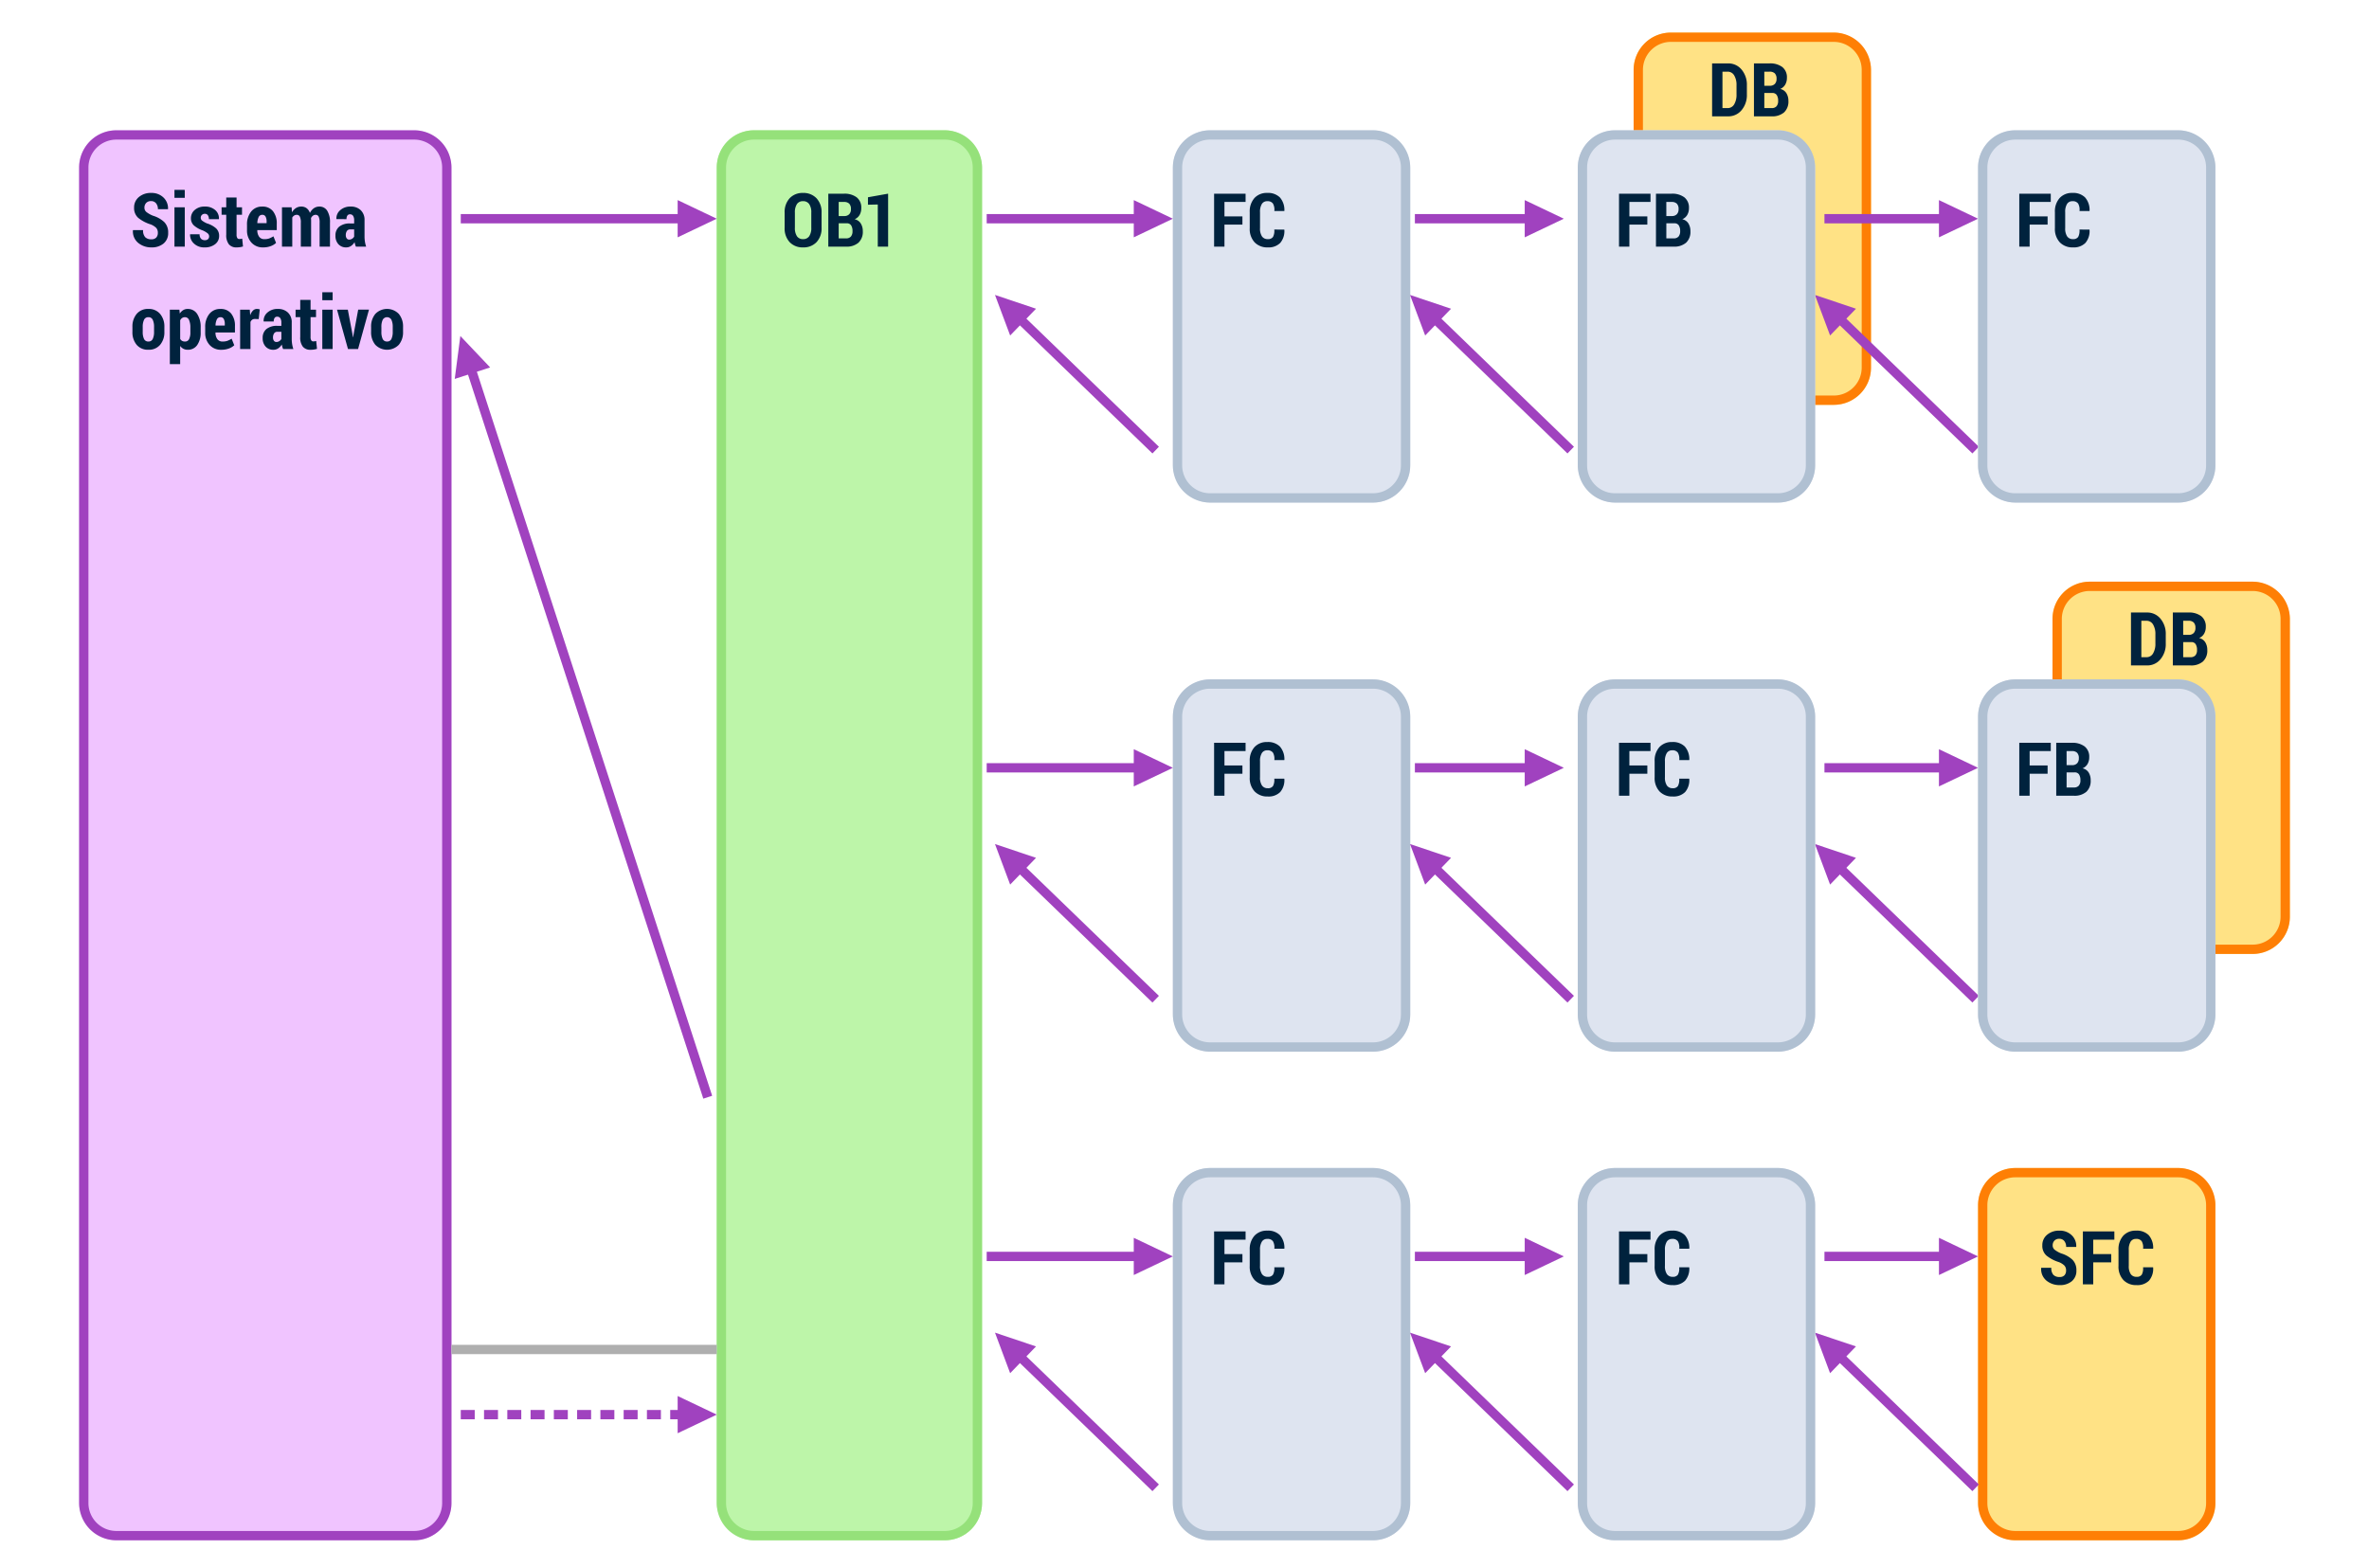 <svg xmlns="http://www.w3.org/2000/svg" width="509" height="337" viewBox="0 0 509 337">
  <g id="t1-t6" transform="translate(7059 6494)">
    <rect id="Rectangle_38455" data-name="Rectangle 38455" width="509" height="337" transform="translate(-7059 -6494)" fill="#fff"/>
    <g id="Group_118659" data-name="Group 118659" transform="translate(-1 -456)">
      <rect id="Rectangle_38526" data-name="Rectangle 38526" width="80" height="303" rx="8" transform="translate(-7041 -6010)" fill="#f0c4ff"/>
      <path id="Rectangle_38526_-_Outline" data-name="Rectangle 38526 - Outline" d="M8,2A6.007,6.007,0,0,0,2,8V295a6.007,6.007,0,0,0,6,6H72a6.007,6.007,0,0,0,6-6V8a6.007,6.007,0,0,0-6-6H8M8,0H72a8,8,0,0,1,8,8V295a8,8,0,0,1-8,8H8a8,8,0,0,1-8-8V8A8,8,0,0,1,8,0Z" transform="translate(-7041 -6010)" fill="#a042bf"/>
      <rect id="Rectangle_38527" data-name="Rectangle 38527" width="57" height="303" rx="8" transform="translate(-6904 -6010)" fill="#bdf5a9"/>
      <path id="Rectangle_38527_-_Outline" data-name="Rectangle 38527 - Outline" d="M8,2A6.007,6.007,0,0,0,2,8V295a6.007,6.007,0,0,0,6,6H49a6.007,6.007,0,0,0,6-6V8a6.007,6.007,0,0,0-6-6H8M8,0H49a8,8,0,0,1,8,8V295a8,8,0,0,1-8,8H8a8,8,0,0,1-8-8V8A8,8,0,0,1,8,0Z" transform="translate(-6904 -6010)" fill="#95e17a"/>
      <rect id="Rectangle_38528" data-name="Rectangle 38528" width="51" height="80" rx="8" transform="translate(-6806 -6010)" fill="#dee4f0"/>
      <path id="Rectangle_38528_-_Outline" data-name="Rectangle 38528 - Outline" d="M8,2A6.007,6.007,0,0,0,2,8V72a6.007,6.007,0,0,0,6,6H43a6.007,6.007,0,0,0,6-6V8a6.007,6.007,0,0,0-6-6H8M8,0H43a8,8,0,0,1,8,8V72a8,8,0,0,1-8,8H8a8,8,0,0,1-8-8V8A8,8,0,0,1,8,0Z" transform="translate(-6806 -6010)" fill="#b0c0d2"/>
      <rect id="Rectangle_38549" data-name="Rectangle 38549" width="51" height="80" rx="8" transform="translate(-6806 -5892)" fill="#dee4f0"/>
      <path id="Rectangle_38549_-_Outline" data-name="Rectangle 38549 - Outline" d="M8,2A6.007,6.007,0,0,0,2,8V72a6.007,6.007,0,0,0,6,6H43a6.007,6.007,0,0,0,6-6V8a6.007,6.007,0,0,0-6-6H8M8,0H43a8,8,0,0,1,8,8V72a8,8,0,0,1-8,8H8a8,8,0,0,1-8-8V8A8,8,0,0,1,8,0Z" transform="translate(-6806 -5892)" fill="#b0c0d2"/>
      <rect id="Rectangle_38560" data-name="Rectangle 38560" width="51" height="80" rx="8" transform="translate(-6806 -5787)" fill="#dee4f0"/>
      <path id="Rectangle_38560_-_Outline" data-name="Rectangle 38560 - Outline" d="M8,2A6.007,6.007,0,0,0,2,8V72a6.007,6.007,0,0,0,6,6H43a6.007,6.007,0,0,0,6-6V8a6.007,6.007,0,0,0-6-6H8M8,0H43a8,8,0,0,1,8,8V72a8,8,0,0,1-8,8H8a8,8,0,0,1-8-8V8A8,8,0,0,1,8,0Z" transform="translate(-6806 -5787)" fill="#b0c0d2"/>
      <rect id="Rectangle_38531" data-name="Rectangle 38531" width="51" height="80" rx="8" transform="translate(-6707 -6031)" fill="#ffe285"/>
      <path id="Rectangle_38531_-_Outline" data-name="Rectangle 38531 - Outline" d="M8,2A6.007,6.007,0,0,0,2,8V72a6.007,6.007,0,0,0,6,6H43a6.007,6.007,0,0,0,6-6V8a6.007,6.007,0,0,0-6-6H8M8,0H43a8,8,0,0,1,8,8V72a8,8,0,0,1-8,8H8a8,8,0,0,1-8-8V8A8,8,0,0,1,8,0Z" transform="translate(-6707 -6031)" fill="#fe7f05"/>
      <rect id="Rectangle_38544" data-name="Rectangle 38544" width="51" height="80" rx="8" transform="translate(-6617 -5913)" fill="#ffe285"/>
      <path id="Rectangle_38544_-_Outline" data-name="Rectangle 38544 - Outline" d="M8,2A6.007,6.007,0,0,0,2,8V72a6.007,6.007,0,0,0,6,6H43a6.007,6.007,0,0,0,6-6V8a6.007,6.007,0,0,0-6-6H8M8,0H43a8,8,0,0,1,8,8V72a8,8,0,0,1-8,8H8a8,8,0,0,1-8-8V8A8,8,0,0,1,8,0Z" transform="translate(-6617 -5913)" fill="#fe7f05"/>
      <rect id="Rectangle_38553" data-name="Rectangle 38553" width="51" height="80" rx="8" transform="translate(-6633 -5787)" fill="#ffe285"/>
      <path id="Rectangle_38553_-_Outline" data-name="Rectangle 38553 - Outline" d="M8,2A6.007,6.007,0,0,0,2,8V72a6.007,6.007,0,0,0,6,6H43a6.007,6.007,0,0,0,6-6V8a6.007,6.007,0,0,0-6-6H8M8,0H43a8,8,0,0,1,8,8V72a8,8,0,0,1-8,8H8a8,8,0,0,1-8-8V8A8,8,0,0,1,8,0Z" transform="translate(-6633 -5787)" fill="#fe7f05"/>
      <path id="Path_187977" data-name="Path 187977" d="M5.914-2.969A1.525,1.525,0,0,0,5.57-4.02a3.5,3.5,0,0,0-1.211-.762,8.005,8.005,0,0,1-2.66-1.4,2.784,2.784,0,0,1-.887-2.2A2.852,2.852,0,0,1,1.844-10.66a3.917,3.917,0,0,1,2.633-.879,3.643,3.643,0,0,1,2.641.98A3.193,3.193,0,0,1,8.1-8.086l-.016.047H5.93A1.954,1.954,0,0,0,5.539-9.3a1.335,1.335,0,0,0-1.1-.484,1.338,1.338,0,0,0-1.035.4,1.435,1.435,0,0,0-.371,1.012,1.177,1.177,0,0,0,.414.926,5.836,5.836,0,0,0,1.438.809A6.05,6.05,0,0,1,7.316-5.254a3.117,3.117,0,0,1,.816,2.27A2.871,2.871,0,0,1,7.148-.672,3.907,3.907,0,0,1,4.531.164,4.383,4.383,0,0,1,1.715-.785,3.181,3.181,0,0,1,.563-3.508l.016-.047H2.742a2.134,2.134,0,0,0,.445,1.516,1.788,1.788,0,0,0,1.344.461,1.339,1.339,0,0,0,1.043-.375A1.455,1.455,0,0,0,5.914-2.969ZM11.7,0H9.484V-8.453H11.7Zm0-10.492H9.484v-1.7H11.7ZM16.93-2.211a.821.821,0,0,0-.281-.621,4.734,4.734,0,0,0-1.078-.645,5.685,5.685,0,0,1-1.91-1.078,2.052,2.052,0,0,1-.637-1.562,2.282,2.282,0,0,1,.816-1.762A3.118,3.118,0,0,1,16-8.609a3.232,3.232,0,0,1,2.242.75,2.365,2.365,0,0,1,.8,1.914l-.023.047H16.883a1.447,1.447,0,0,0-.219-.844.764.764,0,0,0-.672-.312.843.843,0,0,0-.609.242.786.786,0,0,0-.25.586.785.785,0,0,0,.25.605,5.036,5.036,0,0,0,1.086.629,5.265,5.265,0,0,1,1.969,1.074,2.166,2.166,0,0,1,.641,1.629,2.161,2.161,0,0,1-.859,1.766,3.506,3.506,0,0,1-2.258.688,3.125,3.125,0,0,1-2.312-.852,2.515,2.515,0,0,1-.812-1.922l.016-.047h2.031a1.379,1.379,0,0,0,.313.969,1.109,1.109,0,0,0,.82.3.961.961,0,0,0,.68-.219A.783.783,0,0,0,16.93-2.211Zm5.9-8.344v2.1H24v1.609H22.828V-2.6a1.381,1.381,0,0,0,.148.738.464.464,0,0,0,.406.223,2.555,2.555,0,0,0,.344-.02,2.514,2.514,0,0,0,.313-.066l.172,1.688a4.425,4.425,0,0,1-.672.156,5.057,5.057,0,0,1-.727.047A2.038,2.038,0,0,1,21.176-.5a3.186,3.186,0,0,1-.566-2.1v-4.25h-1V-8.453h1v-2.1ZM28.539.164A3.228,3.228,0,0,1,26.008-.883a3.81,3.81,0,0,1-.937-2.641V-4.711a4.363,4.363,0,0,1,.871-2.8,2.91,2.91,0,0,1,2.41-1.094,2.8,2.8,0,0,1,2.3.992,4.143,4.143,0,0,1,.813,2.7v1.359h-4.18v.031a2.336,2.336,0,0,0,.379,1.375,1.306,1.306,0,0,0,1.145.539A3.055,3.055,0,0,0,29.82-1.75a5.343,5.343,0,0,0,.93-.469L31.313-.8a3.351,3.351,0,0,1-1.168.7A4.546,4.546,0,0,1,28.539.164Zm-.187-7a.824.824,0,0,0-.781.487,3.156,3.156,0,0,0-.281,1.31h1.992v-.314a2.254,2.254,0,0,0-.219-1.095A.754.754,0,0,0,28.352-6.836Zm6.3-1.617.086,1.078a2.518,2.518,0,0,1,.844-.914,2.135,2.135,0,0,1,1.164-.32,1.874,1.874,0,0,1,1.117.34,2.093,2.093,0,0,1,.727,1.035,2.648,2.648,0,0,1,.844-1.016,2.051,2.051,0,0,1,1.2-.359,1.914,1.914,0,0,1,1.652.863A4.624,4.624,0,0,1,42.9-5.109V0H40.672V-5.115a3,3,0,0,0-.211-1.349.7.7,0,0,0-.656-.372.925.925,0,0,0-.57.188,1.429,1.429,0,0,0-.414.516q.008.149.016.293t.008.3V0H36.633V-5.115a2.95,2.95,0,0,0-.215-1.345.717.717,0,0,0-.668-.375.985.985,0,0,0-.543.153,1.342,1.342,0,0,0-.41.426V0H32.586V-8.453ZM48.469,0A3.794,3.794,0,0,1,48.3-.461a3.763,3.763,0,0,1-.113-.508,2.642,2.642,0,0,1-.762.824,1.8,1.8,0,0,1-1.043.309,2.161,2.161,0,0,1-1.676-.687,2.615,2.615,0,0,1-.629-1.836,2.406,2.406,0,0,1,.8-1.93,3.567,3.567,0,0,1,2.379-.687h.836v-.687a1.7,1.7,0,0,0-.223-.949.751.751,0,0,0-.668-.332.643.643,0,0,0-.562.266,1.335,1.335,0,0,0-.187.773L44.3-5.914l-.023-.047A2.317,2.317,0,0,1,45.1-7.836a3.232,3.232,0,0,1,2.254-.773,3.016,3.016,0,0,1,2.145.77,2.851,2.851,0,0,1,.824,2.191v3.422a7.4,7.4,0,0,0,.086,1.164A6.342,6.342,0,0,0,50.672,0ZM47.023-1.508a1.143,1.143,0,0,0,.621-.18,1.334,1.334,0,0,0,.449-.461V-3.7h-.836a.808.808,0,0,0-.734.352,1.615,1.615,0,0,0-.227.891,1.132,1.132,0,0,0,.2.688A.625.625,0,0,0,47.023-1.508ZM.453,17.258a4.2,4.2,0,0,1,.9-2.785,3.109,3.109,0,0,1,2.527-1.082,3.121,3.121,0,0,1,2.531,1.082,4.191,4.191,0,0,1,.906,2.785V18.3a4.168,4.168,0,0,1-.906,2.789,3.127,3.127,0,0,1-2.523,1.07,3.134,3.134,0,0,1-2.535-1.07,4.18,4.18,0,0,1-.9-2.789ZM2.664,18.3a3.529,3.529,0,0,0,.273,1.534.974.974,0,0,0,.953.556.962.962,0,0,0,.934-.559A3.49,3.49,0,0,0,5.1,18.3V17.253a3.5,3.5,0,0,0-.277-1.522.967.967,0,0,0-.941-.567.966.966,0,0,0-.941.571,3.5,3.5,0,0,0-.277,1.518Zm12.453.12a4.571,4.571,0,0,1-.734,2.715,2.382,2.382,0,0,1-2.055,1.027,1.978,1.978,0,0,1-.918-.207,2,2,0,0,1-.7-.613V25.25H8.492v-11.7h2.055l.078.836a2.293,2.293,0,0,1,.723-.734,1.8,1.8,0,0,1,.965-.258,2.35,2.35,0,0,1,2.07,1.1,5.122,5.122,0,0,1,.734,2.895ZM12.9,17.378a3.862,3.862,0,0,0-.281-1.608.926.926,0,0,0-.883-.606,1.054,1.054,0,0,0-.609.176,1.245,1.245,0,0,0-.414.5v3.99a1.051,1.051,0,0,0,.41.423,1.265,1.265,0,0,0,.621.141.923.923,0,0,0,.887-.524,3.206,3.206,0,0,0,.27-1.447Zm6.656,4.786a3.228,3.228,0,0,1-2.531-1.047,3.81,3.81,0,0,1-.937-2.641V17.289a4.363,4.363,0,0,1,.871-2.8,2.91,2.91,0,0,1,2.41-1.094,2.8,2.8,0,0,1,2.3.992,4.143,4.143,0,0,1,.813,2.7v1.359H18.3v.031a2.336,2.336,0,0,0,.379,1.375,1.306,1.306,0,0,0,1.145.539,3.055,3.055,0,0,0,1.016-.141,5.343,5.343,0,0,0,.93-.469l.563,1.414a3.351,3.351,0,0,1-1.168.7A4.546,4.546,0,0,1,19.555,22.164Zm-.187-7a.824.824,0,0,0-.781.487,3.156,3.156,0,0,0-.281,1.31H20.3v-.314a2.254,2.254,0,0,0-.219-1.095A.754.754,0,0,0,19.367,15.164Zm8.219.406-.836-.023a.947.947,0,0,0-.582.172,1.092,1.092,0,0,0-.355.484V22H23.594V13.547h2.07l.086,1.133.039.016a2.305,2.305,0,0,1,.566-.957,1.188,1.188,0,0,1,.848-.348,1.974,1.974,0,0,1,.316.027,2.149,2.149,0,0,1,.293.066ZM32.828,22a3.892,3.892,0,0,1-.281-.969,2.642,2.642,0,0,1-.762.824,1.8,1.8,0,0,1-1.043.309,2.161,2.161,0,0,1-1.676-.687,2.615,2.615,0,0,1-.629-1.836,2.406,2.406,0,0,1,.8-1.93,3.567,3.567,0,0,1,2.379-.687h.836v-.687a1.7,1.7,0,0,0-.223-.949.751.751,0,0,0-.668-.332A.643.643,0,0,0,31,15.32a1.335,1.335,0,0,0-.187.773l-2.148-.008-.023-.047a2.317,2.317,0,0,1,.816-1.875,3.232,3.232,0,0,1,2.254-.773,3.016,3.016,0,0,1,2.145.77,2.851,2.851,0,0,1,.824,2.191v3.422a7.4,7.4,0,0,0,.086,1.164A6.342,6.342,0,0,0,35.031,22Zm-1.445-1.508a1.143,1.143,0,0,0,.621-.18,1.334,1.334,0,0,0,.449-.461V18.3h-.836a.808.808,0,0,0-.734.352,1.615,1.615,0,0,0-.227.891,1.132,1.132,0,0,0,.2.688A.625.625,0,0,0,31.383,20.492Zm7.344-9.047v2.1H39.9v1.609H38.727V19.4a1.381,1.381,0,0,0,.148.738.464.464,0,0,0,.406.223,2.554,2.554,0,0,0,.344-.02,2.515,2.515,0,0,0,.313-.066l.172,1.688a4.425,4.425,0,0,1-.672.156,5.057,5.057,0,0,1-.727.047,2.038,2.038,0,0,1-1.637-.66,3.186,3.186,0,0,1-.566-2.1v-4.25h-1V13.547h1v-2.1ZM43.469,22H41.25V13.547h2.219Zm0-10.492H41.25v-1.7h2.219Zm4.258,7.3.1.641h.047l.109-.641.977-5.266h2.32L48.938,22H46.766l-2.352-8.453h2.32Zm4.008-1.555a4.2,4.2,0,0,1,.9-2.785,3.5,3.5,0,0,1,5.059,0,4.191,4.191,0,0,1,.906,2.785V18.3a4.168,4.168,0,0,1-.906,2.789,3.524,3.524,0,0,1-5.059,0,4.18,4.18,0,0,1-.9-2.789ZM53.945,18.3a3.529,3.529,0,0,0,.273,1.534.974.974,0,0,0,.953.556.962.962,0,0,0,.934-.559,3.49,3.49,0,0,0,.277-1.53V17.253a3.5,3.5,0,0,0-.277-1.522,1.063,1.063,0,0,0-1.883,0,3.5,3.5,0,0,0-.277,1.518Z" transform="translate(-7030 -5985)" fill="#00223d"/>
      <path id="Path_187978" data-name="Path 187978" d="M8.523-4.086A4.313,4.313,0,0,1,7.438-.961,3.832,3.832,0,0,1,4.547.164,3.807,3.807,0,0,1,1.664-.961,4.331,4.331,0,0,1,.586-4.086V-7.273A4.363,4.363,0,0,1,1.664-10.4a3.776,3.776,0,0,1,2.875-1.137A3.827,3.827,0,0,1,7.43-10.4,4.325,4.325,0,0,1,8.523-7.273ZM6.313-7.3a3.123,3.123,0,0,0-.453-1.845,1.531,1.531,0,0,0-1.32-.623,1.5,1.5,0,0,0-1.312.619A3.206,3.206,0,0,0,2.789-7.3v3.212a3.179,3.179,0,0,0,.445,1.857,1.514,1.514,0,0,0,1.313.619,1.526,1.526,0,0,0,1.313-.619,3.136,3.136,0,0,0,.453-1.857ZM9.969,0V-11.375H13.32a4.323,4.323,0,0,1,2.746.781,2.788,2.788,0,0,1,.988,2.328A2.853,2.853,0,0,1,16.7-6.824a2.216,2.216,0,0,1-1.078.941,2.018,2.018,0,0,1,1.328.914,3.1,3.1,0,0,1,.43,1.648,3.168,3.168,0,0,1-.934,2.477A3.857,3.857,0,0,1,13.766,0ZM12.2-5.016v3.242h1.57a1.335,1.335,0,0,0,1.051-.391,1.7,1.7,0,0,0,.348-1.164,2.217,2.217,0,0,0-.3-1.25,1.069,1.069,0,0,0-.953-.437Zm0-1.555h1.227a1.423,1.423,0,0,0,1.043-.4,1.52,1.52,0,0,0,.363-1.093,1.592,1.592,0,0,0-.375-1.171A1.547,1.547,0,0,0,13.32-9.6H12.2ZM22.82,0H20.6V-9.055l-2.109.047v-1.6l4.328-.773Z" transform="translate(-6890 -5985)" fill="#00223d"/>
      <path id="Path_187979" data-name="Path 187979" d="M6.945-4.727H3.086V0H.859V-11.375H7.625V-9.6H3.086v3.1H6.945ZM15.93-3.664l.023.047a3.91,3.91,0,0,1-.891,2.828,3.517,3.517,0,0,1-2.672.953A3.758,3.758,0,0,1,9.57-.918,4.211,4.211,0,0,1,8.516-3.984v-3.4a4.317,4.317,0,0,1,1.02-3.066,3.56,3.56,0,0,1,2.73-1.09A3.615,3.615,0,0,1,15-10.57,4.1,4.1,0,0,1,15.961-7.7l-.023.047H13.8a2.655,2.655,0,0,0-.3-1.615,1.4,1.4,0,0,0-1.227-.494,1.3,1.3,0,0,0-1.148.586,3.186,3.186,0,0,0-.4,1.775v3.417A3.056,3.056,0,0,0,11.145-2.2a1.443,1.443,0,0,0,1.246.586,1.259,1.259,0,0,0,1.121-.465,2.777,2.777,0,0,0,.277-1.59Z" transform="translate(-6798 -5985)" fill="#00223d"/>
      <path id="Path_187986" data-name="Path 187986" d="M6.945-4.727H3.086V0H.859V-11.375H7.625V-9.6H3.086v3.1H6.945ZM15.93-3.664l.023.047a3.91,3.91,0,0,1-.891,2.828,3.517,3.517,0,0,1-2.672.953A3.758,3.758,0,0,1,9.57-.918,4.211,4.211,0,0,1,8.516-3.984v-3.4a4.317,4.317,0,0,1,1.02-3.066,3.56,3.56,0,0,1,2.73-1.09A3.615,3.615,0,0,1,15-10.57,4.1,4.1,0,0,1,15.961-7.7l-.023.047H13.8a2.655,2.655,0,0,0-.3-1.615,1.4,1.4,0,0,0-1.227-.494,1.3,1.3,0,0,0-1.148.586,3.186,3.186,0,0,0-.4,1.775v3.417A3.056,3.056,0,0,0,11.145-2.2a1.443,1.443,0,0,0,1.246.586,1.259,1.259,0,0,0,1.121-.465,2.777,2.777,0,0,0,.277-1.59Z" transform="translate(-6798 -5867)" fill="#00223d"/>
      <path id="Path_187987" data-name="Path 187987" d="M6.945-4.727H3.086V0H.859V-11.375H7.625V-9.6H3.086v3.1H6.945ZM15.93-3.664l.023.047a3.91,3.91,0,0,1-.891,2.828,3.517,3.517,0,0,1-2.672.953A3.758,3.758,0,0,1,9.57-.918,4.211,4.211,0,0,1,8.516-3.984v-3.4a4.317,4.317,0,0,1,1.02-3.066,3.56,3.56,0,0,1,2.73-1.09A3.615,3.615,0,0,1,15-10.57,4.1,4.1,0,0,1,15.961-7.7l-.023.047H13.8a2.655,2.655,0,0,0-.3-1.615,1.4,1.4,0,0,0-1.227-.494,1.3,1.3,0,0,0-1.148.586,3.186,3.186,0,0,0-.4,1.775v3.417A3.056,3.056,0,0,0,11.145-2.2a1.443,1.443,0,0,0,1.246.586,1.259,1.259,0,0,0,1.121-.465,2.777,2.777,0,0,0,.277-1.59Z" transform="translate(-6798 -5762)" fill="#00223d"/>
      <path id="Path_187981" data-name="Path 187981" d="M.859,0V-11.375H4.3a3.65,3.65,0,0,1,2.891,1.324,5.039,5.039,0,0,1,1.141,3.41v1.914A5.024,5.024,0,0,1,7.188-1.32,3.654,3.654,0,0,1,4.3,0ZM3.086-9.6v7.828H4.172a1.6,1.6,0,0,0,1.434-.809,4.023,4.023,0,0,0,.5-2.147V-6.661a3.985,3.985,0,0,0-.5-2.135A1.6,1.6,0,0,0,4.172-9.6ZM9.852,0V-11.375H13.2a4.323,4.323,0,0,1,2.746.781,2.788,2.788,0,0,1,.988,2.328,2.853,2.853,0,0,1-.359,1.441,2.216,2.216,0,0,1-1.078.941,2.018,2.018,0,0,1,1.328.914,3.1,3.1,0,0,1,.43,1.648,3.168,3.168,0,0,1-.934,2.477A3.857,3.857,0,0,1,13.648,0Zm2.227-5.016v3.242h1.57A1.335,1.335,0,0,0,14.7-2.164a1.7,1.7,0,0,0,.348-1.164,2.217,2.217,0,0,0-.3-1.25,1.069,1.069,0,0,0-.953-.437Zm0-1.555H13.3a1.423,1.423,0,0,0,1.043-.4,1.52,1.52,0,0,0,.363-1.093,1.592,1.592,0,0,0-.375-1.171A1.547,1.547,0,0,0,13.2-9.6H12.078Z" transform="translate(-6691 -6013)" fill="#00223d"/>
      <path id="Path_187983" data-name="Path 187983" d="M.859,0V-11.375H4.3a3.65,3.65,0,0,1,2.891,1.324,5.039,5.039,0,0,1,1.141,3.41v1.914A5.024,5.024,0,0,1,7.188-1.32,3.654,3.654,0,0,1,4.3,0ZM3.086-9.6v7.828H4.172a1.6,1.6,0,0,0,1.434-.809,4.023,4.023,0,0,0,.5-2.147V-6.661a3.985,3.985,0,0,0-.5-2.135A1.6,1.6,0,0,0,4.172-9.6ZM9.852,0V-11.375H13.2a4.323,4.323,0,0,1,2.746.781,2.788,2.788,0,0,1,.988,2.328,2.853,2.853,0,0,1-.359,1.441,2.216,2.216,0,0,1-1.078.941,2.018,2.018,0,0,1,1.328.914,3.1,3.1,0,0,1,.43,1.648,3.168,3.168,0,0,1-.934,2.477A3.857,3.857,0,0,1,13.648,0Zm2.227-5.016v3.242h1.57A1.335,1.335,0,0,0,14.7-2.164a1.7,1.7,0,0,0,.348-1.164,2.217,2.217,0,0,0-.3-1.25,1.069,1.069,0,0,0-.953-.437Zm0-1.555H13.3a1.423,1.423,0,0,0,1.043-.4,1.52,1.52,0,0,0,.363-1.093,1.592,1.592,0,0,0-.375-1.171A1.547,1.547,0,0,0,13.2-9.6H12.078Z" transform="translate(-6601 -5895)" fill="#00223d"/>
      <rect id="Rectangle_38532" data-name="Rectangle 38532" width="35" height="2" transform="translate(-6846 -5992)" fill="#a042bf"/>
      <rect id="Rectangle_38552" data-name="Rectangle 38552" width="35" height="2" transform="translate(-6846 -5874)" fill="#a042bf"/>
      <rect id="Rectangle_38562" data-name="Rectangle 38562" width="35" height="2" transform="translate(-6846 -5769)" fill="#a042bf"/>
      <rect id="Rectangle_38534" data-name="Rectangle 38534" width="50" height="2" transform="translate(-6959 -5992)" fill="#a042bf"/>
      <rect id="Rectangle_38566" data-name="Rectangle 38566" width="57" height="2" transform="translate(-6961 -5749)" fill="#afafaf"/>
      <rect id="Rectangle_38533" data-name="Rectangle 38533" width="27" height="2" transform="translate(-6754 -5992)" fill="#a042bf"/>
      <rect id="Rectangle_38545" data-name="Rectangle 38545" width="27" height="2" transform="translate(-6754 -5874)" fill="#a042bf"/>
      <rect id="Rectangle_38558" data-name="Rectangle 38558" width="27" height="2" transform="translate(-6754 -5769)" fill="#a042bf"/>
      <rect id="Rectangle_38535" data-name="Rectangle 38535" width="28" height="2" transform="translate(-6666 -5992)" fill="#a042bf"/>
      <rect id="Rectangle_38546" data-name="Rectangle 38546" width="28" height="2" transform="translate(-6666 -5874)" fill="#a042bf"/>
      <rect id="Rectangle_38554" data-name="Rectangle 38554" width="28" height="2" transform="translate(-6666 -5769)" fill="#a042bf"/>
      <rect id="Rectangle_38536" data-name="Rectangle 38536" width="43" height="2" transform="matrix(-0.719, -0.695, 0.695, -0.719, -6634.217, -5940.557)" fill="#a042bf"/>
      <rect id="Rectangle_38547" data-name="Rectangle 38547" width="43" height="2" transform="matrix(-0.719, -0.695, 0.695, -0.719, -6634.217, -5822.557)" fill="#a042bf"/>
      <rect id="Rectangle_38556" data-name="Rectangle 38556" width="43" height="2" transform="matrix(-0.719, -0.695, 0.695, -0.719, -6634.217, -5717.557)" fill="#a042bf"/>
      <rect id="Rectangle_38537" data-name="Rectangle 38537" width="43" height="2" transform="matrix(-0.719, -0.695, 0.695, -0.719, -6721.217, -5940.557)" fill="#a042bf"/>
      <rect id="Rectangle_38550" data-name="Rectangle 38550" width="43" height="2" transform="matrix(-0.719, -0.695, 0.695, -0.719, -6721.217, -5822.557)" fill="#a042bf"/>
      <rect id="Rectangle_38559" data-name="Rectangle 38559" width="43" height="2" transform="matrix(-0.719, -0.695, 0.695, -0.719, -6721.217, -5717.557)" fill="#a042bf"/>
      <rect id="Rectangle_38538" data-name="Rectangle 38538" width="43" height="2" transform="matrix(-0.719, -0.695, 0.695, -0.719, -6810.388, -5940.557)" fill="#a042bf"/>
      <rect id="Rectangle_38551" data-name="Rectangle 38551" width="43" height="2" transform="matrix(-0.719, -0.695, 0.695, -0.719, -6810.388, -5822.557)" fill="#a042bf"/>
      <rect id="Rectangle_38561" data-name="Rectangle 38561" width="43" height="2" transform="matrix(-0.719, -0.695, 0.695, -0.719, -6810.388, -5717.557)" fill="#a042bf"/>
      <rect id="Rectangle_38540" data-name="Rectangle 38540" width="167" height="2" transform="translate(-6906.89 -5801.904) rotate(-108)" fill="#a042bf"/>
      <path id="Polygon_54" data-name="Polygon 54" d="M4,0,8,8.4H0Z" transform="translate(-6806 -5995) rotate(90)" fill="#a042bf"/>
      <path id="Polygon_67" data-name="Polygon 67" d="M4,0,8,8.4H0Z" transform="translate(-6806 -5877) rotate(90)" fill="#a042bf"/>
      <path id="Polygon_73" data-name="Polygon 73" d="M4,0,8,8.4H0Z" transform="translate(-6806 -5772) rotate(90)" fill="#a042bf"/>
      <path id="Polygon_56" data-name="Polygon 56" d="M4,0,8,8.4H0Z" transform="translate(-6904 -5995) rotate(90)" fill="#a042bf"/>
      <g id="Group_118657" data-name="Group 118657">
        <g id="Group_118656" data-name="Group 118656" transform="translate(0 -14)">
          <rect id="Rectangle_38563" data-name="Rectangle 38563" width="3" height="2" transform="translate(-6959 -5721)" fill="#a042bf"/>
          <rect id="Rectangle_38565" data-name="Rectangle 38565" width="3" height="2" transform="translate(-6954 -5721)" fill="#a042bf"/>
          <rect id="Rectangle_38567" data-name="Rectangle 38567" width="3" height="2" transform="translate(-6949 -5721)" fill="#a042bf"/>
          <rect id="Rectangle_38568" data-name="Rectangle 38568" width="3" height="2" transform="translate(-6944 -5721)" fill="#a042bf"/>
          <rect id="Rectangle_38569" data-name="Rectangle 38569" width="3" height="2" transform="translate(-6939 -5721)" fill="#a042bf"/>
          <rect id="Rectangle_38570" data-name="Rectangle 38570" width="3" height="2" transform="translate(-6934 -5721)" fill="#a042bf"/>
          <rect id="Rectangle_38571" data-name="Rectangle 38571" width="3" height="2" transform="translate(-6929 -5721)" fill="#a042bf"/>
          <rect id="Rectangle_38572" data-name="Rectangle 38572" width="3" height="2" transform="translate(-6924 -5721)" fill="#a042bf"/>
          <rect id="Rectangle_38573" data-name="Rectangle 38573" width="3" height="2" transform="translate(-6919 -5721)" fill="#a042bf"/>
          <rect id="Rectangle_38574" data-name="Rectangle 38574" width="3" height="2" transform="translate(-6914 -5721)" fill="#a042bf"/>
        </g>
        <path id="Polygon_61" data-name="Polygon 61" d="M4,0,8,8.4H0Z" transform="translate(-6904 -5738) rotate(90)" fill="#a042bf"/>
      </g>
      <path id="Polygon_55" data-name="Polygon 55" d="M4,0,8,8.4H0Z" transform="translate(-6722 -5995) rotate(90)" fill="#a042bf"/>
      <path id="Polygon_63" data-name="Polygon 63" d="M4,0,8,8.4H0Z" transform="translate(-6722 -5877) rotate(90)" fill="#a042bf"/>
      <path id="Polygon_71" data-name="Polygon 71" d="M4,0,8,8.4H0Z" transform="translate(-6722 -5772) rotate(90)" fill="#a042bf"/>
      <path id="Polygon_57" data-name="Polygon 57" d="M4,0,8,8.4H0Z" transform="translate(-6633 -5995) rotate(90)" fill="#a042bf"/>
      <path id="Polygon_64" data-name="Polygon 64" d="M4,0,8,8.4H0Z" transform="translate(-6633 -5877) rotate(90)" fill="#a042bf"/>
      <path id="Polygon_69" data-name="Polygon 69" d="M4,0,8,8.4H0Z" transform="translate(-6633 -5772) rotate(90)" fill="#a042bf"/>
      <path id="Polygon_58" data-name="Polygon 58" d="M4,0,8,8.4H0Z" transform="matrix(0.695, -0.719, 0.719, 0.695, -6670.829, -5971.743)" fill="#a042bf"/>
      <path id="Polygon_65" data-name="Polygon 65" d="M4,0,8,8.4H0Z" transform="matrix(0.695, -0.719, 0.719, 0.695, -6670.829, -5853.743)" fill="#a042bf"/>
      <path id="Polygon_70" data-name="Polygon 70" d="M4,0,8,8.4H0Z" transform="matrix(0.695, -0.719, 0.719, 0.695, -6670.829, -5748.743)" fill="#a042bf"/>
      <path id="Polygon_59" data-name="Polygon 59" d="M4,0,8,8.4H0Z" transform="matrix(0.695, -0.719, 0.719, 0.695, -6757.829, -5971.743)" fill="#a042bf"/>
      <path id="Polygon_66" data-name="Polygon 66" d="M4,0,8,8.4H0Z" transform="matrix(0.695, -0.719, 0.719, 0.695, -6757.829, -5853.743)" fill="#a042bf"/>
      <path id="Polygon_72" data-name="Polygon 72" d="M4,0,8,8.4H0Z" transform="matrix(0.695, -0.719, 0.719, 0.695, -6757.829, -5748.743)" fill="#a042bf"/>
      <path id="Polygon_60" data-name="Polygon 60" d="M4,0,8,8.4H0Z" transform="matrix(0.695, -0.719, 0.719, 0.695, -6847, -5971.743)" fill="#a042bf"/>
      <path id="Polygon_68" data-name="Polygon 68" d="M4,0,8,8.4H0Z" transform="matrix(0.695, -0.719, 0.719, 0.695, -6847, -5853.743)" fill="#a042bf"/>
      <path id="Polygon_74" data-name="Polygon 74" d="M4,0,8,8.4H0Z" transform="matrix(0.695, -0.719, 0.719, 0.695, -6847, -5748.743)" fill="#a042bf"/>
      <path id="Polygon_62" data-name="Polygon 62" d="M4,0,8,8.4H0Z" transform="translate(-6962.894 -5964.559) rotate(-18)" fill="#a042bf"/>
      <rect id="Rectangle_38541" data-name="Rectangle 38541" width="51" height="80" rx="8" transform="translate(-6719 -6010)" fill="#dee4f0"/>
      <path id="Rectangle_38541_-_Outline" data-name="Rectangle 38541 - Outline" d="M8,2A6.007,6.007,0,0,0,2,8V72a6.007,6.007,0,0,0,6,6H43a6.007,6.007,0,0,0,6-6V8a6.007,6.007,0,0,0-6-6H8M8,0H43a8,8,0,0,1,8,8V72a8,8,0,0,1-8,8H8a8,8,0,0,1-8-8V8A8,8,0,0,1,8,0Z" transform="translate(-6719 -6010)" fill="#b0c0d2"/>
      <rect id="Rectangle_38548" data-name="Rectangle 38548" width="51" height="80" rx="8" transform="translate(-6719 -5892)" fill="#dee4f0"/>
      <path id="Rectangle_38548_-_Outline" data-name="Rectangle 38548 - Outline" d="M8,2A6.007,6.007,0,0,0,2,8V72a6.007,6.007,0,0,0,6,6H43a6.007,6.007,0,0,0,6-6V8a6.007,6.007,0,0,0-6-6H8M8,0H43a8,8,0,0,1,8,8V72a8,8,0,0,1-8,8H8a8,8,0,0,1-8-8V8A8,8,0,0,1,8,0Z" transform="translate(-6719 -5892)" fill="#b0c0d2"/>
      <rect id="Rectangle_38557" data-name="Rectangle 38557" width="51" height="80" rx="8" transform="translate(-6719 -5787)" fill="#dee4f0"/>
      <path id="Rectangle_38557_-_Outline" data-name="Rectangle 38557 - Outline" d="M8,2A6.007,6.007,0,0,0,2,8V72a6.007,6.007,0,0,0,6,6H43a6.007,6.007,0,0,0,6-6V8a6.007,6.007,0,0,0-6-6H8M8,0H43a8,8,0,0,1,8,8V72a8,8,0,0,1-8,8H8a8,8,0,0,1-8-8V8A8,8,0,0,1,8,0Z" transform="translate(-6719 -5787)" fill="#b0c0d2"/>
      <rect id="Rectangle_38542" data-name="Rectangle 38542" width="51" height="80" rx="8" transform="translate(-6633 -6010)" fill="#dee4f0"/>
      <path id="Rectangle_38542_-_Outline" data-name="Rectangle 38542 - Outline" d="M8,2A6.007,6.007,0,0,0,2,8V72a6.007,6.007,0,0,0,6,6H43a6.007,6.007,0,0,0,6-6V8a6.007,6.007,0,0,0-6-6H8M8,0H43a8,8,0,0,1,8,8V72a8,8,0,0,1-8,8H8a8,8,0,0,1-8-8V8A8,8,0,0,1,8,0Z" transform="translate(-6633 -6010)" fill="#b0c0d2"/>
      <rect id="Rectangle_38543" data-name="Rectangle 38543" width="51" height="80" rx="8" transform="translate(-6633 -5892)" fill="#dee4f0"/>
      <path id="Rectangle_38543_-_Outline" data-name="Rectangle 38543 - Outline" d="M8,2A6.007,6.007,0,0,0,2,8V72a6.007,6.007,0,0,0,6,6H43a6.007,6.007,0,0,0,6-6V8a6.007,6.007,0,0,0-6-6H8M8,0H43a8,8,0,0,1,8,8V72a8,8,0,0,1-8,8H8a8,8,0,0,1-8-8V8A8,8,0,0,1,8,0Z" transform="translate(-6633 -5892)" fill="#b0c0d2"/>
      <path id="Path_187980" data-name="Path 187980" d="M6.945-4.727H3.086V0H.859V-11.375H7.625V-9.6H3.086v3.1H6.945ZM8.8,0V-11.375h3.352a4.323,4.323,0,0,1,2.746.781,2.788,2.788,0,0,1,.988,2.328,2.853,2.853,0,0,1-.359,1.441,2.216,2.216,0,0,1-1.078.941,2.018,2.018,0,0,1,1.328.914A3.1,3.1,0,0,1,16.2-3.32,3.168,3.168,0,0,1,15.27-.844,3.857,3.857,0,0,1,12.594,0Zm2.227-5.016v3.242h1.57a1.335,1.335,0,0,0,1.051-.391,1.7,1.7,0,0,0,.348-1.164,2.217,2.217,0,0,0-.3-1.25,1.069,1.069,0,0,0-.953-.437Zm0-1.555H12.25a1.423,1.423,0,0,0,1.043-.4,1.52,1.52,0,0,0,.363-1.093,1.592,1.592,0,0,0-.375-1.171A1.547,1.547,0,0,0,12.148-9.6H11.023Z" transform="translate(-6711 -5985)" fill="#00223d"/>
      <path id="Path_187985" data-name="Path 187985" d="M6.945-4.727H3.086V0H.859V-11.375H7.625V-9.6H3.086v3.1H6.945ZM15.93-3.664l.023.047a3.91,3.91,0,0,1-.891,2.828,3.517,3.517,0,0,1-2.672.953A3.758,3.758,0,0,1,9.57-.918,4.211,4.211,0,0,1,8.516-3.984v-3.4a4.317,4.317,0,0,1,1.02-3.066,3.56,3.56,0,0,1,2.73-1.09A3.615,3.615,0,0,1,15-10.57,4.1,4.1,0,0,1,15.961-7.7l-.023.047H13.8a2.655,2.655,0,0,0-.3-1.615,1.4,1.4,0,0,0-1.227-.494,1.3,1.3,0,0,0-1.148.586,3.186,3.186,0,0,0-.4,1.775v3.417A3.056,3.056,0,0,0,11.145-2.2a1.443,1.443,0,0,0,1.246.586,1.259,1.259,0,0,0,1.121-.465,2.777,2.777,0,0,0,.277-1.59Z" transform="translate(-6711 -5867)" fill="#00223d"/>
      <path id="Path_187988" data-name="Path 187988" d="M6.945-4.727H3.086V0H.859V-11.375H7.625V-9.6H3.086v3.1H6.945ZM15.93-3.664l.023.047a3.91,3.91,0,0,1-.891,2.828,3.517,3.517,0,0,1-2.672.953A3.758,3.758,0,0,1,9.57-.918,4.211,4.211,0,0,1,8.516-3.984v-3.4a4.317,4.317,0,0,1,1.02-3.066,3.56,3.56,0,0,1,2.73-1.09A3.615,3.615,0,0,1,15-10.57,4.1,4.1,0,0,1,15.961-7.7l-.023.047H13.8a2.655,2.655,0,0,0-.3-1.615,1.4,1.4,0,0,0-1.227-.494,1.3,1.3,0,0,0-1.148.586,3.186,3.186,0,0,0-.4,1.775v3.417A3.056,3.056,0,0,0,11.145-2.2a1.443,1.443,0,0,0,1.246.586,1.259,1.259,0,0,0,1.121-.465,2.777,2.777,0,0,0,.277-1.59Z" transform="translate(-6711 -5762)" fill="#00223d"/>
      <path id="Path_187982" data-name="Path 187982" d="M6.945-4.727H3.086V0H.859V-11.375H7.625V-9.6H3.086v3.1H6.945ZM15.93-3.664l.023.047a3.91,3.91,0,0,1-.891,2.828,3.517,3.517,0,0,1-2.672.953A3.758,3.758,0,0,1,9.57-.918,4.211,4.211,0,0,1,8.516-3.984v-3.4a4.317,4.317,0,0,1,1.02-3.066,3.56,3.56,0,0,1,2.73-1.09A3.615,3.615,0,0,1,15-10.57,4.1,4.1,0,0,1,15.961-7.7l-.023.047H13.8a2.655,2.655,0,0,0-.3-1.615,1.4,1.4,0,0,0-1.227-.494,1.3,1.3,0,0,0-1.148.586,3.186,3.186,0,0,0-.4,1.775v3.417A3.056,3.056,0,0,0,11.145-2.2a1.443,1.443,0,0,0,1.246.586,1.259,1.259,0,0,0,1.121-.465,2.777,2.777,0,0,0,.277-1.59Z" transform="translate(-6625 -5985)" fill="#00223d"/>
      <path id="Path_187984" data-name="Path 187984" d="M6.945-4.727H3.086V0H.859V-11.375H7.625V-9.6H3.086v3.1H6.945ZM8.8,0V-11.375h3.352a4.323,4.323,0,0,1,2.746.781,2.788,2.788,0,0,1,.988,2.328,2.853,2.853,0,0,1-.359,1.441,2.216,2.216,0,0,1-1.078.941,2.018,2.018,0,0,1,1.328.914A3.1,3.1,0,0,1,16.2-3.32,3.168,3.168,0,0,1,15.27-.844,3.857,3.857,0,0,1,12.594,0Zm2.227-5.016v3.242h1.57a1.335,1.335,0,0,0,1.051-.391,1.7,1.7,0,0,0,.348-1.164,2.217,2.217,0,0,0-.3-1.25,1.069,1.069,0,0,0-.953-.437Zm0-1.555H12.25a1.423,1.423,0,0,0,1.043-.4,1.52,1.52,0,0,0,.363-1.093,1.592,1.592,0,0,0-.375-1.171A1.547,1.547,0,0,0,12.148-9.6H11.023Z" transform="translate(-6625 -5867)" fill="#00223d"/>
      <path id="Path_187989" data-name="Path 187989" d="M5.914-2.969A1.525,1.525,0,0,0,5.57-4.02a3.5,3.5,0,0,0-1.211-.762,8.005,8.005,0,0,1-2.66-1.4,2.784,2.784,0,0,1-.887-2.2A2.852,2.852,0,0,1,1.844-10.66a3.917,3.917,0,0,1,2.633-.879,3.643,3.643,0,0,1,2.641.98A3.193,3.193,0,0,1,8.1-8.086l-.016.047H5.93A1.954,1.954,0,0,0,5.539-9.3a1.335,1.335,0,0,0-1.1-.484,1.338,1.338,0,0,0-1.035.4,1.435,1.435,0,0,0-.371,1.012,1.177,1.177,0,0,0,.414.926,5.836,5.836,0,0,0,1.438.809A6.05,6.05,0,0,1,7.316-5.254a3.117,3.117,0,0,1,.816,2.27A2.871,2.871,0,0,1,7.148-.672,3.907,3.907,0,0,1,4.531.164,4.383,4.383,0,0,1,1.715-.785,3.181,3.181,0,0,1,.563-3.508l.016-.047H2.742a2.134,2.134,0,0,0,.445,1.516,1.788,1.788,0,0,0,1.344.461,1.339,1.339,0,0,0,1.043-.375A1.455,1.455,0,0,0,5.914-2.969Zm9.7-1.758H11.75V0H9.523V-11.375h6.766V-9.6H11.75v3.1h3.859Zm8.984,1.063.023.047a3.91,3.91,0,0,1-.891,2.828,3.517,3.517,0,0,1-2.672.953,3.758,3.758,0,0,1-2.82-1.082A4.211,4.211,0,0,1,17.18-3.984v-3.4a4.317,4.317,0,0,1,1.02-3.066,3.56,3.56,0,0,1,2.73-1.09,3.615,3.615,0,0,1,2.738.969A4.1,4.1,0,0,1,24.625-7.7l-.023.047H22.461a2.655,2.655,0,0,0-.3-1.615,1.4,1.4,0,0,0-1.227-.494,1.3,1.3,0,0,0-1.148.586,3.186,3.186,0,0,0-.4,1.775v3.417A3.056,3.056,0,0,0,19.809-2.2a1.443,1.443,0,0,0,1.246.586,1.259,1.259,0,0,0,1.121-.465,2.777,2.777,0,0,0,.277-1.59Z" transform="translate(-6620 -5762)" fill="#00223d"/>
    </g>
  </g>
</svg>
